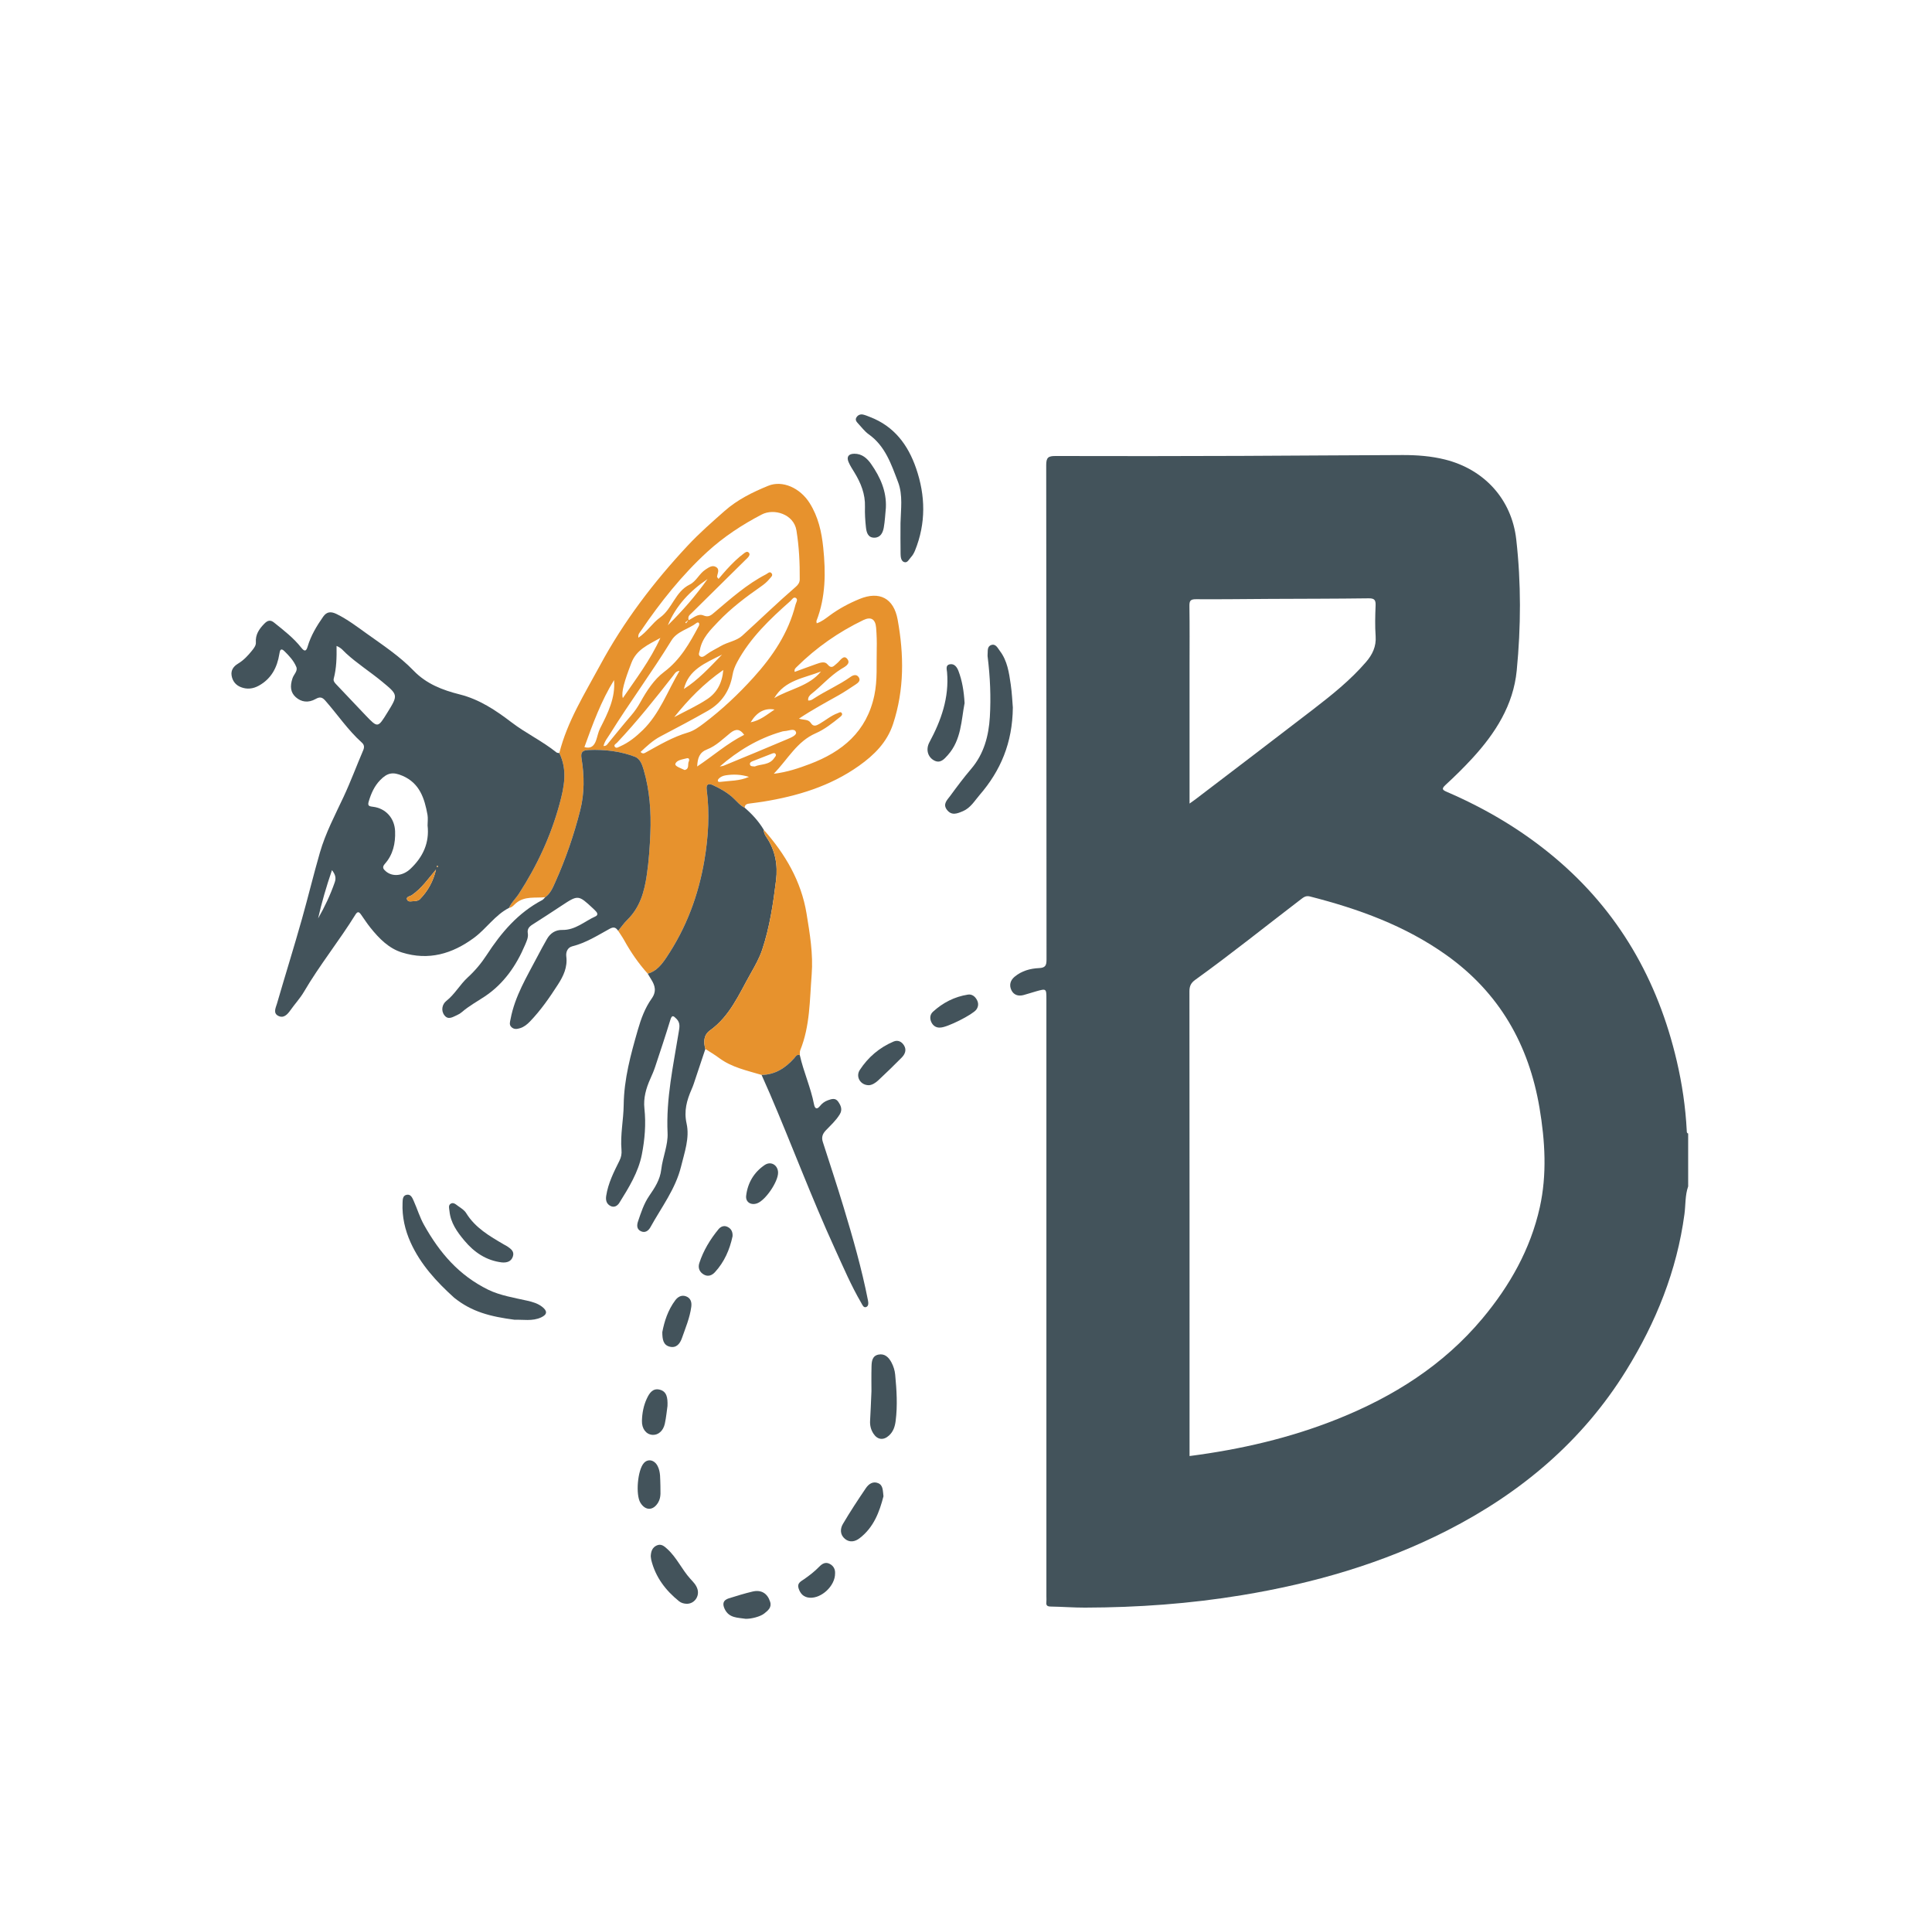 <?xml version="1.0" encoding="utf-8"?>
<!-- Generator: Adobe Illustrator 17.0.0, SVG Export Plug-In . SVG Version: 6.00 Build 0)  -->
<!DOCTYPE svg PUBLIC "-//W3C//DTD SVG 1.1//EN" "http://www.w3.org/Graphics/SVG/1.1/DTD/svg11.dtd">
<svg version="1.1" id="B_xA0_图像_1_" xmlns="http://www.w3.org/2000/svg" xmlns:xlink="http://www.w3.org/1999/xlink" x="0px"
	 y="0px" width="324.539px" height="321.789px" viewBox="0 0 324.539 321.789" enable-background="new 0 0 324.539 321.789"
	 xml:space="preserve">
<g>
	<path fill="#43535B" d="M283.58,199.263c-0.532,1.51-0.417,3.111-0.625,4.665c-1.271,9.503-4.784,18.176-9.791,26.263
		c-7.374,11.911-17.706,20.572-30.091,26.888c-10.869,5.543-22.447,8.864-34.446,10.846c-8.733,1.443-17.528,2.073-26.371,2.092
		c-1.915,0.004-3.83-0.149-5.746-0.179c-0.568-0.009-0.807-0.162-0.742-0.743c0.035-0.316,0.006-0.639,0.006-0.959
		c0-33.437,0-66.874,0-100.311c0-1.804-0.001-1.807-1.763-1.31c-0.692,0.195-1.373,0.426-2.067,0.612
		c-0.873,0.234-1.645,0.01-2.046-0.811c-0.41-0.84-0.192-1.659,0.539-2.266c1.184-0.985,2.626-1.386,4.106-1.449
		c1.098-0.047,1.252-0.49,1.251-1.455c-0.024-27.678-0.01-55.355-0.051-83.033c-0.002-1.278,0.354-1.527,1.563-1.523
		c10.398,0.036,20.797,0.016,31.195-0.019c9.036-0.031,18.072-0.121,27.108-0.143c2.397-0.006,4.795,0.171,7.133,0.756
		c6.541,1.637,11.189,6.623,11.96,13.425c0.829,7.317,0.793,14.691,0.078,22.02c-0.566,5.798-3.58,10.508-7.434,14.706
		c-1.431,1.558-2.944,3.049-4.503,4.48c-0.757,0.694-0.529,0.874,0.246,1.208c6.525,2.817,12.582,6.408,18.04,10.986
		c10.772,9.035,17.353,20.583,20.531,34.175c0.902,3.857,1.479,7.764,1.682,11.722c0.01,0.193-0.023,0.407,0.237,0.475
		C283.58,193.343,283.58,196.303,283.58,199.263z M199.822,244.558c8.595-1.113,16.887-3.03,24.852-6.217
		c9.406-3.764,17.788-9.041,24.354-16.897c4.596-5.498,8.07-11.65,9.628-18.663c1.223-5.507,0.89-11.131-0.045-16.687
		c-1.79-10.635-6.759-19.346-15.639-25.672c-6.942-4.945-14.785-7.777-22.956-9.859c-0.651-0.166-1.051,0.149-1.5,0.492
		c-5.905,4.512-11.697,9.172-17.732,13.512c-0.74,0.532-0.983,1.07-0.982,1.96c0.024,25.556,0.02,51.112,0.02,76.668
		C199.822,243.63,199.822,244.065,199.822,244.558z M199.822,134.968c0.47-0.339,0.76-0.538,1.038-0.75
		c6.565-5.011,13.145-10.003,19.687-15.044c3.163-2.437,6.289-4.928,8.913-7.974c1.078-1.251,1.744-2.605,1.62-4.347
		c-0.122-1.71-0.075-3.437-0.007-5.152c0.036-0.907-0.18-1.219-1.161-1.206c-5.513,0.074-11.027,0.068-16.54,0.096
		c-4.155,0.021-8.31,0.084-12.465,0.053c-0.923-0.007-1.12,0.258-1.107,1.137c0.053,3.436,0.021,6.873,0.021,10.31
		C199.822,119.64,199.822,127.19,199.822,134.968z"/>
	<path fill="#E7922D" d="M93.954,126.486c1.344-5.337,4.248-9.93,6.824-14.708c3.999-7.416,9.02-14.008,14.752-20.145
		c1.948-2.086,4.063-3.933,6.185-5.805c2.165-1.91,4.707-3.161,7.333-4.234c2.392-0.977,5.35,0.358,6.95,2.894
		c1.45,2.297,2.018,4.844,2.29,7.491c0.429,4.172,0.422,8.303-1.132,12.294c-0.037,0.094,0.015,0.222,0.034,0.42
		c0.85-0.281,1.498-0.808,2.153-1.292c1.554-1.149,3.236-2.051,5.018-2.786c3.379-1.394,5.773-0.135,6.426,3.462
		c1.072,5.897,1.135,11.751-0.771,17.531c-1.02,3.093-3.189,5.219-5.73,7.023c-4.837,3.435-10.359,5.09-16.139,6.025
		c-0.71,0.115-1.425,0.193-2.137,0.293c-0.442,0.062-0.905,0.105-0.919,0.718c-0.776-0.372-1.295-1.051-1.905-1.616
		c-1.01-0.936-2.182-1.599-3.416-2.17c-0.757-0.35-1.174-0.159-1.059,0.739c0.513,3.99,0.282,7.939-0.393,11.903
		c-0.998,5.865-3.034,11.303-6.338,16.243c-0.787,1.176-1.671,2.361-3.175,2.772c-1.54-1.71-2.838-3.591-3.952-5.604
		c-0.304-0.55-0.674-1.064-1.013-1.595c0.506-0.616,0.96-1.285,1.527-1.838c2.151-2.098,2.882-4.756,3.294-7.625
		c0.331-2.301,0.494-4.61,0.587-6.918c0.146-3.599-0.103-7.185-1.127-10.668c-0.257-0.874-0.595-1.86-1.509-2.202
		c-2.475-0.923-5.054-1.23-7.706-1.117c-1.087,0.046-1.397,0.364-1.221,1.43c0.478,2.902,0.506,5.827-0.221,8.684
		c-1.054,4.142-2.439,8.187-4.192,12.085c-0.401,0.892-0.798,1.905-1.687,2.525c-1.667,0.182-3.45-0.235-4.913,1.008
		c-0.352,0.299-0.647,0.723-1.168,0.784c0.384-0.905,1.132-1.56,1.66-2.375c3.029-4.677,5.35-9.65,6.814-15.022
		C94.762,132.224,95.371,129.349,93.954,126.486z M115.366,104.49c0.065-0.065,0.131-0.129,0.192-0.198
		c0.002-0.002-0.048-0.05-0.074-0.076c-0.061,0.069-0.123,0.137-0.183,0.207c-0.121,0.022-0.231,0.104-0.126,0.203
		C115.286,104.731,115.347,104.603,115.366,104.49z M115.682,104.168c0.844-0.418,1.6-1.167,2.49-0.794
		c0.87,0.365,1.288-0.047,1.862-0.531c2.742-2.318,5.427-4.72,8.652-6.384c0.295-0.152,0.622-0.569,0.933-0.159
		c0.276,0.364-0.124,0.645-0.344,0.916c-0.405,0.502-0.894,0.908-1.422,1.276c-2.56,1.783-5.056,3.665-7.203,5.925
		c-1.297,1.365-2.712,2.74-3.084,4.743c-0.069,0.374-0.359,0.836,0.066,1.094c0.381,0.231,0.768-0.118,1.076-0.346
		c0.74-0.548,1.575-0.924,2.355-1.386c1.167-0.692,2.635-0.853,3.605-1.733c3.015-2.736,5.936-5.575,9.019-8.238
		c0.376-0.324,0.649-0.708,0.653-1.23c0.024-2.756-0.109-5.485-0.552-8.226c-0.445-2.759-3.786-3.733-5.801-2.691
		c-3.316,1.715-6.457,3.796-9.167,6.278c-4.269,3.911-7.893,8.467-11.157,13.274c-0.192,0.283-0.517,0.566-0.428,1.155
		c1.482-0.984,2.322-2.448,3.646-3.393c2.056-1.468,2.542-4.348,4.974-5.532c1.118-0.544,1.615-1.856,2.663-2.527
		c0.526-0.337,1.125-0.808,1.765-0.419c0.675,0.41,0.226,1.076,0.165,1.641c-0.005,0.047,0.069,0.102,0.254,0.354
		c0.47-0.546,0.897-1.069,1.353-1.566c0.919-1.002,1.877-1.965,2.977-2.773c0.23-0.168,0.501-0.332,0.75-0.074
		c0.246,0.255,0.08,0.526-0.091,0.751c-0.119,0.157-0.279,0.284-0.421,0.424c-3.043,3.002-6.089,6-9.124,9.011
		C115.886,103.266,115.482,103.491,115.682,104.168z M133.492,112.851c1.234-0.45,2.45-0.907,3.677-1.336
		c0.608-0.213,1.373-0.481,1.813,0.051c0.733,0.886,1.082,0.265,1.619-0.154c0.512-0.399,1.086-1.508,1.706-0.759
		c0.712,0.859-0.462,1.371-1.055,1.744c-1.849,1.161-3.258,2.827-4.954,4.158c-0.305,0.239-0.617,0.593-0.537,1.104
		c0.421,0.034,0.68-0.158,0.942-0.329c2.008-1.312,4.233-2.255,6.193-3.652c0.443-0.315,1.017-0.477,1.373,0.099
		c0.332,0.537-0.104,0.902-0.512,1.172c-0.967,0.637-1.927,1.291-2.936,1.857c-2.18,1.223-4.381,2.409-6.618,3.9
		c0.81,0.254,1.581,0.067,2.003,0.735c0.414,0.655,0.899,0.457,1.434,0.148c1.037-0.597,1.955-1.397,3.097-1.813
		c0.216-0.079,0.477-0.28,0.648-0.027c0.202,0.298-0.056,0.509-0.279,0.688c-1.278,1.029-2.585,2.073-4.076,2.721
		c-3.145,1.368-4.655,4.308-7.047,6.807c2.275-0.282,4.158-0.927,6.013-1.625c5.5-2.07,9.592-5.446,10.877-11.553
		c0.545-2.59,0.332-5.174,0.401-7.764c0.032-1.198-0.007-2.403-0.104-3.597c-0.116-1.43-0.865-1.893-2.133-1.283
		c-4.173,2.008-7.926,4.626-11.22,7.889C133.628,112.219,133.389,112.402,133.492,112.851z M107.601,126.301
		c0.354,0.365,0.603,0.237,0.853,0.098c2.295-1.271,4.549-2.611,7.102-3.363c0.983-0.289,1.85-0.916,2.685-1.547
		c3.035-2.294,5.797-4.895,8.339-7.708c3.21-3.552,5.862-7.466,7.044-12.204c0.092-0.367,0.458-0.849,0.105-1.114
		c-0.407-0.306-0.692,0.247-0.96,0.485c-3.432,3.037-6.746,6.178-8.952,10.288c-0.365,0.68-0.635,1.368-0.765,2.123
		c-0.452,2.634-1.812,4.687-4.122,6.01c-2.63,1.506-5.318,2.915-8,4.327C109.649,124.372,108.639,125.335,107.601,126.301z
		 M101.381,125.299c0.491,0.017,0.628-0.28,0.822-0.517c1.265-1.543,2.517-3.099,3.82-4.61c0.605-0.701,1.113-1.442,1.563-2.253
		c1.053-1.894,2.295-3.805,3.965-5.057c2.746-2.059,4.29-4.838,5.827-7.708c0.069-0.128,0.107-0.321,0.062-0.451
		c-0.058-0.171-0.265-0.193-0.399-0.088c-1.371,1.066-3.288,1.39-4.261,2.974c-3.279,5.343-7.014,10.383-10.323,15.704
		C102.076,123.908,101.565,124.483,101.381,125.299z M114.146,112.678c-0.646,0.073-0.804,0.47-1.037,0.769
		c-3.021,3.874-6.081,7.715-9.456,11.292c-0.187,0.198-0.648,0.394-0.34,0.736c0.236,0.261,0.583,0.008,0.878-0.123
		c1.449-0.639,2.639-1.611,3.77-2.711C110.814,119.865,112.098,116.139,114.146,112.678z M110.93,107.145
		c-2.065,1.157-4.001,1.949-4.862,4.184c-1.164,3.021-1.754,4.968-1.444,5.923C106.816,114.034,109.2,110.947,110.93,107.145z
		 M120.913,128.737c0.228-0.045,0.471-0.054,0.681-0.141c3.562-1.472,7.127-2.938,10.673-4.448c0.596-0.254,1.634-0.671,1.441-1.187
		c-0.272-0.726-1.251-0.177-1.926-0.166c-0.195,0.003-0.392,0.071-0.583,0.127C127.327,124.056,123.954,126.101,120.913,128.737z
		 M113.259,120.448c1.851-0.993,3.783-1.861,5.528-3.014c1.589-1.05,2.529-2.651,2.712-4.905
		C118.203,114.827,115.622,117.494,113.259,120.448z M103.148,114.226c-2.156,3.487-3.578,7.362-4.978,11.257
		c1.097,0.326,1.638-0.223,1.955-1.107c0.242-0.675,0.359-1.409,0.68-2.04C102.11,119.772,103.402,117.217,103.148,114.226z
		 M117.112,128.738c2.729-1.815,5.077-3.907,7.893-5.314c-0.698-1.02-1.424-1.034-2.31-0.324c-1.243,0.996-2.395,2.176-3.892,2.758
		C117.474,126.373,117.185,127.326,117.112,128.738z M130.06,117.253c2.586-1.537,5.801-1.961,7.847-4.467
		C135.087,113.902,131.832,114.221,130.06,117.253z M112.184,105.019c2.441-2.391,4.686-4.963,6.668-7.761
		C115.928,99.23,113.565,101.689,112.184,105.019z M121.281,109.955c-2.868,1.441-5.61,2.529-6.399,5.764
		C117.249,114.218,119.13,112.184,121.281,109.955z M126.093,121.318c1.582-0.292,2.694-1.259,4.017-2.144
		C128.441,118.88,127.135,119.603,126.093,121.318z M126.798,128.734c1.013-0.441,2.444-0.19,3.268-1.429
		c0.132-0.198,0.359-0.359,0.243-0.613c-0.129-0.282-0.399-0.202-0.617-0.119c-1.072,0.41-2.142,0.826-3.207,1.254
		c-0.251,0.101-0.573,0.224-0.506,0.566C126.047,128.737,126.385,128.71,126.798,128.734z M115.007,129.332
		c0.85-0.182,0.458-0.977,0.7-1.446c0.126-0.243,0.076-0.637-0.353-0.521c-0.712,0.192-1.708,0.29-1.907,0.943
		C113.327,128.698,114.399,129.039,115.007,129.332z M125.808,130.483c-1.305-0.404-2.597-0.464-3.902-0.259
		c-0.441,0.069-0.855,0.238-1.167,0.562c-0.262,0.272-0.202,0.595,0.197,0.544C122.569,131.121,124.253,131.193,125.808,130.483z"/>
	<path fill="#43535B" d="M93.954,126.486c1.417,2.863,0.808,5.738,0.027,8.604c-1.464,5.372-3.785,10.345-6.814,15.022
		c-0.528,0.815-1.276,1.47-1.66,2.375c-2.358,1.211-3.798,3.491-5.884,5.031c-3.661,2.702-7.624,3.852-12.07,2.473
		c-2.253-0.698-3.862-2.355-5.307-4.145c-0.576-0.714-1.072-1.492-1.605-2.24c-0.323-0.454-0.566-0.584-0.941,0.021
		c-2.735,4.415-6.013,8.466-8.643,12.955c-0.642,1.096-1.532,2.044-2.266,3.089c-0.522,0.743-1.155,1.418-2.066,0.944
		c-0.89-0.463-0.393-1.377-0.197-2.052c1.381-4.759,2.863-9.489,4.206-14.259c1.039-3.689,1.938-7.416,3.001-11.1
		c0.949-3.288,2.54-6.289,3.974-9.353c1.205-2.575,2.185-5.232,3.302-7.837c0.216-0.503,0.192-0.909-0.232-1.29
		c-2.335-2.096-4.079-4.711-6.137-7.05c-0.526-0.597-0.925-0.666-1.621-0.273c-1.227,0.693-2.401,0.53-3.336-0.302
		c-0.867-0.771-1.016-1.809-0.541-3.205c0.215-0.63,0.908-1.194,0.632-1.871c-0.423-1.039-1.211-1.882-2.01-2.662
		c-0.634-0.619-0.751-0.078-0.838,0.469c-0.364,2.28-1.345,4.168-3.444,5.333c-0.964,0.535-1.971,0.657-3.001,0.258
		c-0.886-0.343-1.427-1.018-1.578-1.959c-0.148-0.916,0.353-1.56,1.066-1.988c0.949-0.57,1.678-1.345,2.354-2.191
		c0.328-0.41,0.692-0.86,0.657-1.383c-0.09-1.327,0.539-2.241,1.417-3.143c0.578-0.593,1.039-0.674,1.639-0.191
		c1.619,1.301,3.275,2.573,4.57,4.216c0.556,0.705,0.836,0.61,1.066-0.173c0.543-1.847,1.522-3.468,2.612-5.028
		c0.604-0.864,1.314-0.915,2.28-0.438c1.809,0.893,3.401,2.104,5.018,3.262c2.726,1.952,5.553,3.811,7.89,6.234
		c2.163,2.242,4.87,3.272,7.762,3.998c3.299,0.829,6.048,2.667,8.693,4.687c2.417,1.846,5.191,3.153,7.563,5.063
		C93.602,126.473,93.798,126.455,93.954,126.486z M71.825,138.645c0-0.599,0.09-1.214-0.015-1.794
		c-0.496-2.744-1.308-5.299-4.183-6.542c-1.616-0.698-2.552-0.531-3.767,0.722c-0.975,1.006-1.512,2.223-1.909,3.546
		c-0.215,0.716-0.037,0.841,0.663,0.922c2.188,0.253,3.675,1.926,3.755,4.122c0.074,2.019-0.337,3.915-1.712,5.463
		c-0.515,0.58-0.273,0.894,0.159,1.264c1.123,0.961,2.851,0.789,4.13-0.418C71.043,143.952,72.156,141.576,71.825,138.645z
		 M56.535,108.493c0.032,1.957-0.012,3.743-0.474,5.487c-0.1,0.379,0.135,0.669,0.398,0.944c1.653,1.73,3.286,3.479,4.94,5.208
		c2.061,2.154,2.067,2.149,3.662-0.432c1.852-2.998,1.834-2.975-0.944-5.265c-1.966-1.62-4.126-2.989-6.005-4.718
		C57.684,109.323,57.338,108.813,56.535,108.493z M53.434,154.262c1.113-1.941,2.059-3.948,2.792-6.058
		c0.256-0.737,0.134-1.279-0.461-2.056C54.81,148.931,54.046,151.571,53.434,154.262z M73.244,146.044
		c-1.29,1.526-2.399,3.157-4.053,4.299c-0.302,0.209-0.971,0.254-0.829,0.704c0.175,0.553,0.827,0.301,1.272,0.298
		c0.3-0.002,0.688-0.094,0.884-0.294C71.895,149.646,72.807,147.971,73.244,146.044z M73.439,145.378
		c-0.018,0.075-0.059,0.146-0.044,0.2c0.031,0.109,0.098,0.107,0.149,0.005c0.015-0.03,0.032-0.08,0.019-0.1
		C73.535,145.443,73.486,145.416,73.439,145.378z"/>
	<path fill="#43535B" d="M108.806,163.537c1.504-0.411,2.388-1.595,3.175-2.772c3.305-4.94,5.34-10.378,6.338-16.243
		c0.675-3.964,0.906-7.914,0.393-11.903c-0.116-0.899,0.302-1.089,1.059-0.739c1.234,0.571,2.406,1.234,3.416,2.17
		c0.61,0.565,1.13,1.245,1.905,1.616c1.254,1.074,2.354,2.282,3.204,3.706c-0.012,0.51,0.255,0.939,0.51,1.323
		c1.443,2.178,1.864,4.636,1.561,7.12c-0.482,3.955-1.069,7.919-2.339,11.718c-0.464,1.389-1.206,2.699-1.933,3.982
		c-1.938,3.422-3.463,7.137-6.832,9.556c-1.063,0.763-1.114,1.925-0.774,3.113c-0.654,1.962-1.305,3.925-1.963,5.885
		c-0.101,0.302-0.223,0.599-0.35,0.891c-0.802,1.842-1.318,3.612-0.839,5.761c0.533,2.395-0.35,4.833-0.927,7.193
		c-0.926,3.784-3.308,6.868-5.149,10.208c-0.317,0.576-0.883,1.021-1.606,0.675c-0.722-0.346-0.691-1.023-0.472-1.668
		c0.501-1.474,0.973-2.958,1.868-4.265c0.933-1.363,1.827-2.686,2.032-4.465c0.236-2.045,1.155-4.068,1.058-6.104
		c-0.272-5.759,0.96-11.313,1.867-16.919c0.128-0.791,0.32-1.547-0.363-2.244c-0.537-0.547-0.771-0.71-1.048,0.199
		c-0.805,2.633-1.677,5.246-2.544,7.86c-0.226,0.68-0.511,1.342-0.806,1.995c-0.718,1.591-1.185,3.255-0.997,4.996
		c0.282,2.613,0.064,5.205-0.433,7.739c-0.583,2.97-2.186,5.551-3.772,8.096c-0.328,0.527-0.889,0.879-1.546,0.511
		c-0.633-0.355-0.775-0.964-0.67-1.658c0.322-2.132,1.283-4.026,2.228-5.919c0.301-0.603,0.4-1.161,0.342-1.831
		c-0.218-2.522,0.338-5.026,0.369-7.512c0.053-4.396,1.189-8.5,2.378-12.635c0.533-1.853,1.201-3.674,2.316-5.241
		c0.862-1.212,0.585-2.202-0.1-3.274C109.167,164.156,108.99,163.844,108.806,163.537z"/>
	<path fill="#43535B" d="M91.587,150.694c0.889-0.62,1.286-1.633,1.687-2.525c1.753-3.898,3.138-7.943,4.192-12.085
		c0.727-2.857,0.699-5.782,0.221-8.684c-0.176-1.066,0.134-1.384,1.221-1.43c2.652-0.113,5.231,0.194,7.706,1.117
		c0.914,0.341,1.252,1.327,1.509,2.202c1.023,3.483,1.272,7.069,1.127,10.668c-0.093,2.308-0.256,4.617-0.587,6.918
		c-0.412,2.868-1.143,5.527-3.294,7.625c-0.567,0.553-1.021,1.222-1.527,1.838c-0.379-0.539-0.715-0.73-1.435-0.335
		c-2.02,1.11-3.981,2.367-6.264,2.936c-0.849,0.212-1.103,1.024-1.016,1.707c0.229,1.811-0.489,3.301-1.402,4.718
		c-1.406,2.182-2.883,4.32-4.694,6.2c-0.475,0.493-0.999,0.924-1.669,1.13c-0.514,0.158-1.028,0.235-1.459-0.19
		c-0.411-0.404-0.226-0.864-0.136-1.344c0.721-3.842,2.742-7.122,4.513-10.511c0.517-0.99,1.05-1.973,1.607-2.942
		c0.561-0.975,1.439-1.538,2.555-1.513c2.206,0.048,3.749-1.451,5.58-2.275c0.375-0.169,0.407-0.467,0.146-0.777
		c-0.154-0.183-0.327-0.351-0.502-0.514c-2.535-2.363-2.532-2.358-5.401-0.465c-1.599,1.055-3.203,2.102-4.821,3.129
		c-0.554,0.351-0.903,0.747-0.784,1.456c0.118,0.705-0.197,1.336-0.459,1.958c-1.474,3.49-3.587,6.534-6.756,8.65
		c-1.285,0.858-2.652,1.593-3.829,2.615c-0.238,0.207-0.518,0.385-0.808,0.511c-0.712,0.309-1.504,0.905-2.161,0.04
		c-0.629-0.829-0.338-1.876,0.322-2.398c1.436-1.137,2.292-2.754,3.608-3.96c1.218-1.117,2.273-2.373,3.164-3.744
		c2.446-3.765,5.283-7.111,9.34-9.241C91.278,151.074,91.419,150.858,91.587,150.694z"/>
	<path fill="#E7922D" d="M118.489,176.183c-0.34-1.188-0.29-2.35,0.774-3.113c3.369-2.419,4.894-6.134,6.832-9.556
		c0.727-1.283,1.469-2.594,1.933-3.982c1.27-3.798,1.857-7.762,2.339-11.718c0.303-2.483-0.118-4.941-1.561-7.12
		c-0.255-0.385-0.522-0.813-0.51-1.323c3.607,4.074,6.298,8.632,7.189,14.076c0.554,3.384,1.13,6.808,0.86,10.232
		c-0.337,4.272-0.263,8.634-1.92,12.719c-0.099,0.244-0.049,0.548-0.07,0.823c-0.52-0.191-0.7,0.242-0.954,0.525
		c-1.465,1.635-3.189,2.759-5.469,2.799c-2.466-0.743-5.019-1.259-7.151-2.854C120.05,177.144,119.255,176.683,118.489,176.183z"/>
	<path fill="#43535B" d="M127.932,180.546c2.28-0.04,4.004-1.164,5.469-2.799c0.253-0.283,0.434-0.717,0.954-0.525
		c0.624,2.806,1.841,5.44,2.386,8.269c0.136,0.706,0.47,0.934,0.995,0.279c0.361-0.451,0.793-0.774,1.337-0.968
		c0.623-0.222,1.255-0.44,1.726,0.234c0.447,0.64,0.751,1.32,0.277,2.108c-0.626,1.04-1.523,1.847-2.347,2.709
		c-0.562,0.588-0.762,1.169-0.512,1.944c1.175,3.647,2.379,7.284,3.489,10.951c1.56,5.154,3.045,10.33,4.088,15.62
		c0.088,0.447,0.153,1-0.308,1.167c-0.44,0.159-0.631-0.388-0.824-0.719c-1.695-2.902-3.006-5.991-4.402-9.039
		c-3.923-8.567-7.215-17.398-10.927-26.054C128.877,182.659,128.4,181.604,127.932,180.546z"/>
	<path fill="#43535B" d="M86.45,221.669c-4.063-0.537-7.174-1.303-10.165-3.708c-2.967-2.677-5.668-5.625-7.317-9.287
		c-0.937-2.081-1.448-4.308-1.346-6.632c0.025-0.571,0.006-1.228,0.692-1.365c0.689-0.137,0.948,0.509,1.169,1.002
		c0.604,1.346,1.03,2.786,1.747,4.064c2.647,4.716,5.858,8.457,10.776,10.878c1.968,0.969,4.463,1.372,6.545,1.842
		c0.909,0.205,1.784,0.456,2.525,1.033c0.908,0.707,0.864,1.291-0.172,1.774C89.423,221.962,87.786,221.607,86.45,221.669z"/>
	<path fill="#43535B" d="M170.138,118.84c-0.059,5.963-2.073,10.625-5.584,14.69c-0.852,0.986-1.515,2.169-2.807,2.717
		c-0.957,0.406-1.902,0.8-2.691-0.244c-0.73-0.967,0.073-1.656,0.561-2.323c1.131-1.545,2.279-3.084,3.521-4.539
		c2.156-2.526,2.949-5.569,3.138-8.728c0.2-3.339,0.048-6.702-0.362-10.038c-0.015-0.118-0.032-0.24-0.02-0.358
		c0.066-0.614-0.127-1.418,0.607-1.675c0.765-0.268,1.085,0.498,1.456,0.986c1.263,1.658,1.54,3.657,1.827,5.628
		C169.997,116.413,170.056,117.894,170.138,118.84z"/>
	<path fill="#43535B" d="M151.268,87.858c0.047-2.307,0.432-4.682-0.414-6.896c-1.134-2.967-2.137-6.04-4.934-8.021
		c-0.672-0.476-1.183-1.183-1.758-1.792c-0.279-0.296-0.566-0.622-0.29-1.056c0.263-0.413,0.682-0.563,1.148-0.451
		c0.385,0.092,0.754,0.254,1.125,0.397c4.048,1.552,6.385,4.676,7.741,8.616c1.587,4.61,1.672,9.238-0.182,13.817
		c-0.163,0.401-0.388,0.806-0.682,1.117c-0.332,0.352-0.598,1.048-1.19,0.801c-0.489-0.204-0.541-0.871-0.552-1.377
		C151.246,91.295,151.268,89.576,151.268,87.858z"/>
	<path fill="#43535B" d="M146.388,233.66c0-0.952-0.03-2.552,0.012-4.149c0.022-0.845,0.107-1.778,1.16-1.991
		c1.067-0.215,1.731,0.461,2.187,1.316c0.338,0.634,0.557,1.327,0.626,2.052c0.247,2.589,0.413,5.177,0.079,7.775
		c-0.121,0.944-0.393,1.788-1.115,2.447c-0.933,0.851-1.941,0.731-2.624-0.328c-0.424-0.658-0.602-1.373-0.553-2.165
		C146.247,237.181,146.295,235.743,146.388,233.66z"/>
	<path fill="#43535B" d="M162.032,118.092c-0.562,2.877-0.53,6.173-2.82,8.739c-0.611,0.684-1.278,1.468-2.334,0.877
		c-1.073-0.601-1.373-1.884-0.752-3.038c1.976-3.673,3.329-7.49,2.962-11.757c-0.039-0.456-0.283-1.178,0.419-1.332
		c0.811-0.179,1.259,0.487,1.498,1.119C161.628,114.35,161.915,116.083,162.032,118.092z"/>
	<path fill="#43535B" d="M148.809,85.293c-0.11,1.11-0.157,2.231-0.352,3.325c-0.15,0.843-0.546,1.676-1.566,1.693
		c-1.107,0.019-1.336-0.903-1.43-1.743c-0.128-1.146-0.197-2.308-0.164-3.459c0.062-2.123-0.684-3.968-1.757-5.73
		c-0.352-0.577-0.733-1.148-0.996-1.766c-0.377-0.885-0.013-1.389,0.953-1.402c1.301-0.016,2.166,0.768,2.84,1.733
		C147.869,80.143,148.944,82.514,148.809,85.293z"/>
	<path fill="#43535B" d="M109.315,261.392c0.031-0.808,0.255-1.476,0.999-1.814c0.759-0.345,1.277,0.134,1.789,0.599
		c1.582,1.439,2.44,3.437,3.86,5.003c0.474,0.523,0.987,1.008,1.204,1.746c0.364,1.238-0.571,2.508-1.876,2.444
		c-0.449-0.022-0.878-0.146-1.224-0.425c-2.256-1.818-3.941-4.029-4.657-6.889C109.353,261.826,109.342,261.585,109.315,261.392z"/>
	<path fill="#43535B" d="M84.322,212.039c-2.639-0.312-4.672-1.699-6.331-3.687c-1.205-1.444-2.3-2.969-2.487-4.931
		c-0.04-0.418-0.232-0.955,0.183-1.231c0.486-0.322,0.909,0.13,1.279,0.387c0.486,0.338,1.041,0.686,1.338,1.17
		c1.528,2.49,3.946,3.874,6.354,5.285c0.172,0.101,0.357,0.179,0.521,0.29c0.605,0.41,1.263,0.842,0.98,1.709
		C85.882,211.886,85.161,212.104,84.322,212.039z"/>
	<path fill="#43535B" d="M148.406,251.316c-0.665,2.586-1.62,5.225-4.018,7.05c-0.741,0.564-1.632,0.769-2.437,0.117
		c-0.854-0.692-0.842-1.697-0.362-2.512c1.213-2.06,2.531-4.06,3.873-6.039c0.459-0.676,1.182-1.19,2.062-0.814
		C148.358,249.476,148.285,250.345,148.406,251.316z"/>
	<path fill="#43535B" d="M146,182.271c-1.435,0.043-2.326-1.403-1.57-2.561c1.396-2.137,3.299-3.765,5.671-4.771
		c0.717-0.304,1.352-0.001,1.751,0.64c0.483,0.776,0.165,1.493-0.39,2.058c-1.279,1.301-2.596,2.564-3.926,3.813
		C147.073,181.885,146.524,182.225,146,182.271z"/>
	<path fill="#43535B" d="M111.255,223.744c0.332-1.767,0.935-3.695,2.186-5.359c0.431-0.573,1.053-0.923,1.786-0.657
		c0.805,0.291,0.997,0.996,0.895,1.768c-0.244,1.835-0.968,3.535-1.573,5.262c-0.315,0.899-0.91,1.71-2.038,1.435
		C111.415,225.927,111.256,224.977,111.255,223.744z"/>
	<path fill="#43535B" d="M123.056,207.643c-0.481,2.255-1.384,4.317-2.958,6.032c-0.475,0.517-1.129,0.81-1.842,0.417
		c-0.768-0.424-1.043-1.151-0.786-1.943c0.683-2.104,1.821-3.974,3.216-5.678c0.359-0.438,0.905-0.696,1.507-0.412
		C122.848,206.367,123.103,206.92,123.056,207.643z"/>
	<path fill="#43535B" d="M157.963,172.589c-0.647,0.063-1.189-0.25-1.497-0.868c-0.308-0.618-0.267-1.309,0.243-1.777
		c1.674-1.533,3.64-2.541,5.892-2.891c0.688-0.107,1.226,0.337,1.53,0.946c0.263,0.526,0.235,1.074-0.13,1.578
		C163.398,170.409,159.102,172.584,157.963,172.589z"/>
	<path fill="#43535B" d="M112.125,236.148c-0.108,0.75-0.211,1.868-0.442,2.959c-0.265,1.251-1.156,1.982-2.125,1.89
		c-1.042-0.099-1.759-1.035-1.724-2.36c0.034-1.286,0.272-2.551,0.818-3.721c0.414-0.886,0.975-1.796,2.148-1.511
		C111.989,233.695,112.181,234.716,112.125,236.148z"/>
	<path fill="#43535B" d="M110.937,249.573c-0.032,0.828,0.178,1.834-0.366,2.766c-0.822,1.407-2.15,1.444-2.995,0.062
		c-0.828-1.355-0.474-5.477,0.572-6.656c0.695-0.784,1.788-0.551,2.325,0.503C110.983,247.25,110.883,248.344,110.937,249.573z"/>
	<path fill="#43535B" d="M125.242,271.895c-1.282-0.215-2.774-0.081-3.516-1.66c-0.416-0.885-0.231-1.483,0.689-1.772
		c1.326-0.417,2.659-0.828,4.011-1.147c1.454-0.343,2.494,0.306,2.941,1.722c0.307,0.972-0.387,1.483-0.997,1.974
		C127.718,271.535,126.179,271.926,125.242,271.895z"/>
	<path fill="#43535B" d="M130.702,196.946c0.026,1.517-2.108,4.656-3.512,5.164c-1.036,0.375-1.975-0.189-1.85-1.271
		c0.25-2.152,1.312-3.94,3.097-5.153C129.511,194.957,130.681,195.698,130.702,196.946z"/>
	<path fill="#43535B" d="M140.276,264.286c0.014,2.06-2.262,4.196-4.256,4.068c-1.014-0.065-1.577-0.657-1.874-1.57
		c-0.289-0.888,0.4-1.174,0.95-1.558c0.881-0.615,1.731-1.27,2.483-2.044c0.498-0.513,1.06-0.897,1.795-0.513
		C140.038,263.015,140.319,263.608,140.276,264.286z"/>
	<path fill="#E7922D" d="M73.244,146.044c-0.437,1.926-1.35,3.601-2.726,5.007c-0.196,0.2-0.584,0.292-0.884,0.294
		c-0.445,0.004-1.097,0.255-1.272-0.298c-0.142-0.45,0.527-0.495,0.829-0.704C70.845,149.201,71.954,147.571,73.244,146.044z"/>
	<path fill="#E7922D" d="M73.439,145.378c0.047,0.038,0.096,0.065,0.124,0.106c0.014,0.02-0.003,0.07-0.019,0.1
		c-0.052,0.102-0.119,0.103-0.149-0.005C73.379,145.524,73.42,145.453,73.439,145.378z"/>
</g>
</svg>
